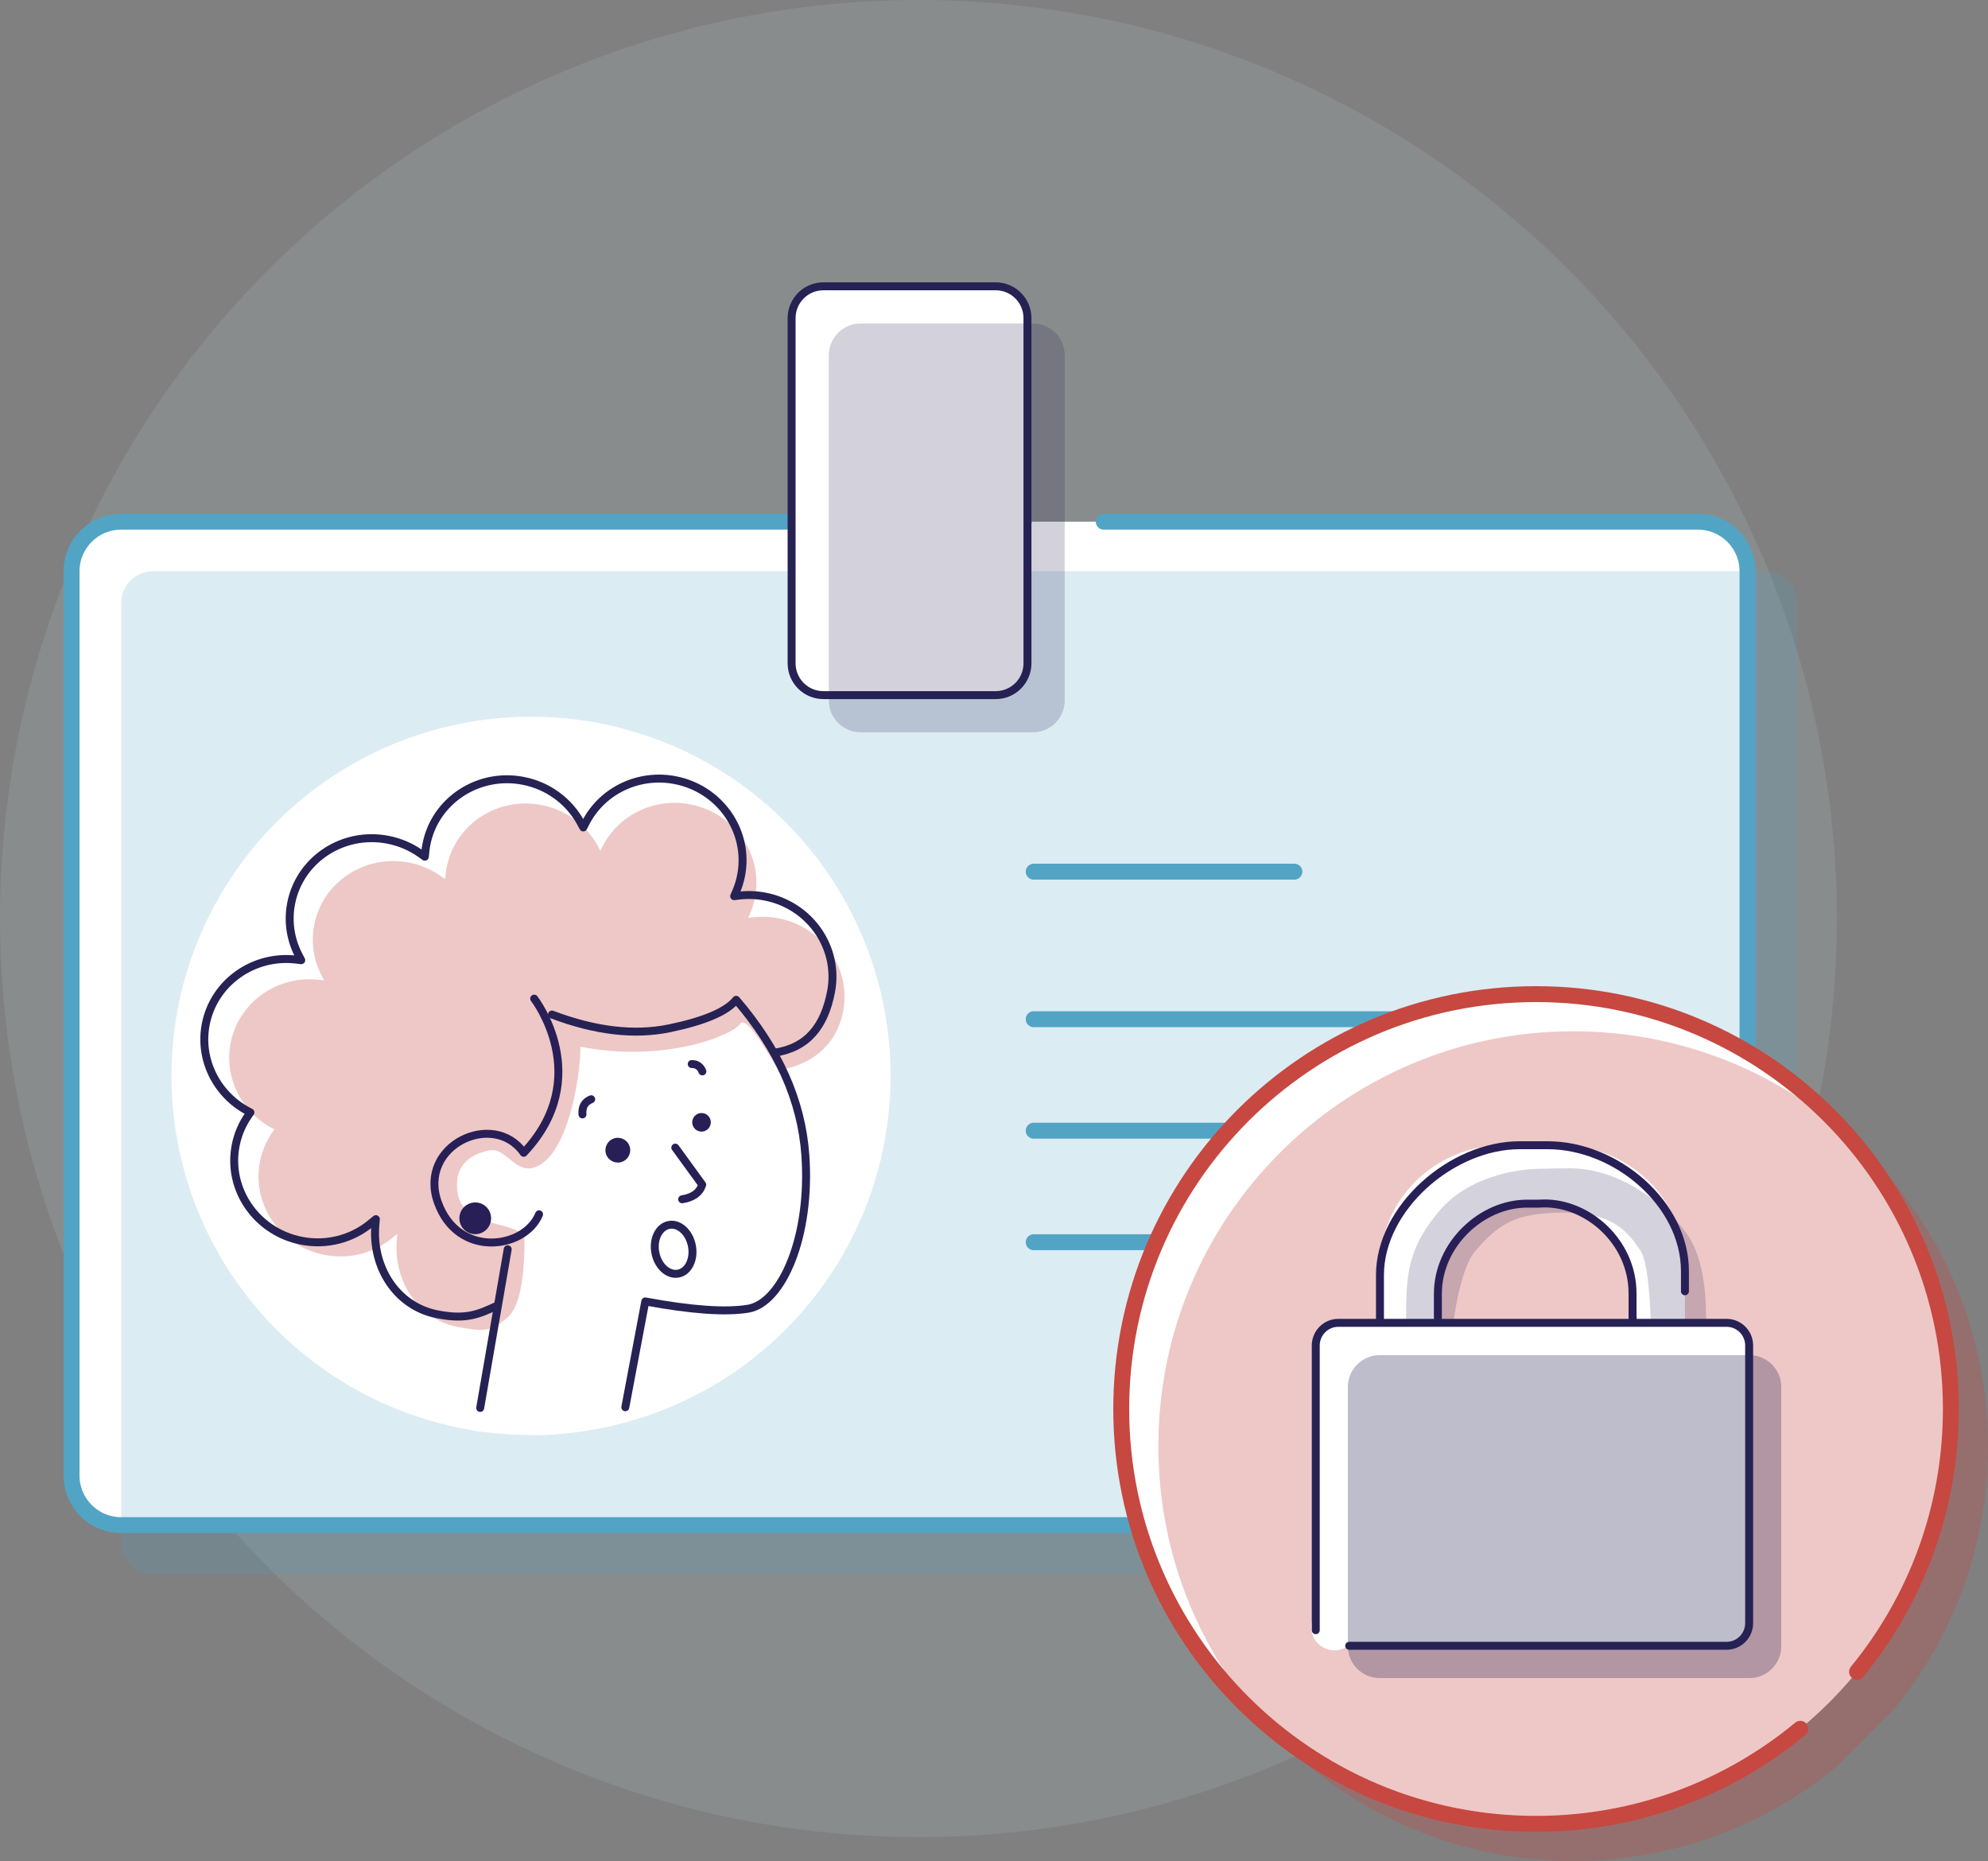 <?xml version="1.0" encoding="UTF-8"?>
<svg width="250px" height="234px" viewBox="0 0 250 234" version="1.1" xmlns="http://www.w3.org/2000/svg" xmlns:xlink="http://www.w3.org/1999/xlink">
    <rect x="0" y="0" width="250" height="234" fill="#808080" stroke="none"/>
    <!-- Generator: Sketch 52.6 (67491) - http://www.bohemiancoding.com/sketch -->
    <title>Blocked User</title>
    <desc>Created with Sketch.</desc>
    <g id="Page-1" stroke="none" stroke-width="1" fill="none" fill-rule="evenodd">
        <g id="6.-Login---Bloqueado" transform="translate(-516, -101)">
            <g id="Blocked-User" transform="translate(516, 101)">
                <circle id="BG" fill="#9DA7A9" opacity="0.3" cx="115.5" cy="115.5" r="115.5"></circle>
                <g id="ID" transform="translate(9, 36)" fill-rule="nonzero">
                    <path d="M129.802,29.596 L204.511,29.596 C207.96,29.596 210.755,32.386 210.755,35.827 L210.755,149.538 C210.755,152.98 207.96,155.769 204.511,155.769 L6.245,155.769 C2.796,155.769 1.10926456e-14,152.98 0,149.538 L0,35.827 C0,32.386 2.796,29.596 6.245,29.596 L119.746,29.596" id="Rectangle-3" stroke="#52A4C5" stroke-width="2" fill="#FFFFFF" stroke-linecap="round"></path>
                    <path d="M10.245,35.827 L213,35.827 C215.209,35.827 217,37.618 217,39.827 L217,158 C217,160.209 215.209,162 213,162 L10.245,162 C8.035,162 6.245,160.209 6.245,158 L6.245,39.827 C6.245,37.618 8.035,35.827 10.245,35.827 Z" id="Rectangle-3" fill-opacity="0.2" fill="#52A4C5"></path>
                    <path d="M94.547,0 L116.209,-1.77635684e-15 C118.418,-2.18216909e-15 120.209,1.791 120.209,4 L120.209,31.7 L120.209,47.404 C120.209,49.613 118.418,51.404 116.209,51.404 L94.547,51.404 C92.338,51.404 90.547,49.613 90.547,47.404 L90.547,31.49 L90.547,4 C90.547,1.791 92.338,4.05812251e-16 94.547,0 Z" id="Rectangle-3-Copy" stroke="#262254" fill="#FFFFFF"></path>
                    <path d="M99.23,4.673 L120.892,4.673 C123.101,4.673 124.892,6.464 124.892,8.673 L124.892,36.373 L124.892,52.077 C124.892,54.286 123.101,56.077 120.892,56.077 L99.23,56.077 C97.021,56.077 95.23,54.286 95.23,52.077 L95.23,36.163 L95.23,8.673 C95.23,6.464 97.021,4.673 99.23,4.673 Z" id="Rectangle-3-Copy" fill-opacity="0.2" fill="#262254"></path>
                    <g id="Group-2" transform="translate(120.209, 71.654)" stroke="#52A4C5" stroke-linecap="round" stroke-width="2">
                        <path d="M0.781,1.947 L33.565,1.947" id="Line-3"></path>
                        <path d="M0.781,20.5 L64.788,20.5" id="Line-3-Copy"></path>
                        <path d="M0.781,34.519 L64.788,34.519" id="Line-3-Copy-2"></path>
                        <path d="M0.781,48.538 L64.788,48.538" id="Line-3-Copy-3"></path>
                    </g>
                </g>
                <g id="Splash" transform="translate(141, 125)">
                    <circle id="Oval-7" fill="#FFFFFF" cx="52.164" cy="52.164" r="52.164"></circle>
                    <path d="M92.531,85.207 C99.904,76.21 104.329,64.704 104.329,52.164 C104.329,23.355 80.974,0 52.164,0 C23.355,0 0,23.355 0,52.164 C0,80.974 23.355,104.329 52.164,104.329 C64.793,104.329 76.374,99.841 85.399,92.372" id="Oval-7" stroke="#C64840" stroke-width="2" fill="#FFFFFF" stroke-linecap="round"></path>
                    <path d="M97.203,89.878 C104.576,80.881 109,69.375 109,56.836 C109,28.026 85.645,4.671 56.836,4.671 C28.026,4.671 4.671,28.026 4.671,56.836 C4.671,85.645 28.026,109 56.836,109 C69.465,109 81.046,104.512 90.071,97.044" id="Oval-7" fill-opacity="0.3" fill="#C64840"></path>
                </g>
                <g id="Lock" transform="translate(164, 144)" fill-rule="nonzero">
                    <path d="M47.889,24.789 C47.889,27.918 45.297,30.455 42.1,30.455 L40.803,30.455 C41.959,29.419 42.684,27.929 42.684,26.274 L41.198,17.827 C41.198,17.559 41.213,17.29 41.169,17.026 C40.41,12.497 37.081,6.985 30.663,7.427 C29.066,7.427 27.043,7.411 26.842,7.411 C20.439,7.411 17.09,13.852 17.09,17.094 C17.09,18.428 17.09,19.429 17.09,20.096 C17.09,21.568 16.327,23.627 14.801,26.274 C14.801,27.929 15.526,29.419 16.683,30.455 L15.326,30.455 C12.129,30.455 9.537,27.918 9.537,24.789 L9.537,15.227 C9.537,6.817 16.503,2.51619256e-15 25.095,0 L32.224,0 C40.876,-2.51619256e-15 47.889,6.864 47.889,15.332 L47.889,20.096" id="Combined-Shape" fill="#FFFFFF"></path>
                    <path d="M43.674,24.401 C43.527,18.113 43.071,14.404 42.306,13.272 C40.688,10.876 38.872,8.473 32.694,8.473 C26.516,8.473 24.416,9.945 21.553,13.272 C20.236,14.802 19.233,18.336 18.545,23.873 C18.516,24.106 18.497,24.341 18.489,24.577 C18.394,27.25 19.622,29.663 21.585,31.185 C17.886,31.566 14.304,29.314 13.143,25.628 C12.822,24.607 12.708,23.532 12.81,22.467 C12.823,22.33 12.829,22.255 12.829,22.24 C12.829,16.928 12.749,13.211 17.091,8.158 C20.569,4.111 26.396,2.961 29.795,2.961 C31.156,2.921 32.372,2.901 33.444,2.901 C39.726,2.901 45.4,7.402 48.025,10.994 C49.775,13.389 50.612,17.138 50.535,22.24 L43.674,24.401 Z" id="Combined-Shape" fill-opacity="0.2" fill="#281F57"></path>
                    <path d="M41.301,28.304 L41.301,18.72 C41.301,18.452 41.292,18.185 41.276,17.919 C40.879,11.637 35.138,6.904 29.503,7.346 C28.101,7.346 28.18,7.346 28.004,7.346 C22.382,7.346 16.82,12.411 16.82,18.679 C16.82,20.013 16.82,21.014 16.82,21.681" id="Path" stroke="#281F57" stroke-linecap="round" stroke-linejoin="round"></path>
                    <path d="M9.537,24.789 L9.537,16.315 C9.537,7.905 18.524,0 27.117,0 L30.618,0 C39.27,0 47.889,7.372 47.889,15.84 L47.889,18.364" id="Path" stroke="#281F57" stroke-linecap="round" stroke-linejoin="round"></path>
                    <ellipse id="Oval" fill="#FFFFFF" transform="translate(3.81, 60.597) rotate(22) translate(-3.81, -60.597) " cx="3.81" cy="60.597" rx="2.927" ry="2.913"></ellipse>
                    <path d="M1.463,60.979 L1.463,25.183 C1.463,23.609 2.731,22.333 4.295,22.333 L53.132,22.333 C54.695,22.333 55.963,23.609 55.963,25.183 L55.963,60.09 C55.963,61.664 54.695,62.939 53.132,62.939 L5.667,62.939" id="Rectangle" stroke="#262254" fill="#FFFFFF" stroke-linecap="round"></path>
                    <path d="M9.5,26.394 L56,26.394 C58.209,26.394 60,28.185 60,30.394 L60,63 C60,65.209 58.209,67 56,67 L9.5,67 C7.291,67 5.5,65.209 5.5,63 L5.5,30.394 C5.5,28.185 7.291,26.394 9.5,26.394 Z" id="Rectangle" fill-opacity="0.3" fill="#262254"></path>
                </g>
                <g id="Margo" transform="translate(20, 88)">
                    <ellipse id="Oval-3" fill="#FFFFFF" fill-rule="nonzero" cx="46.78" cy="47.279" rx="45.22" ry="45.164"></ellipse>
                    <path d="M76.337,45.119 C78.077,48.727 79.074,52.442 79.33,56.263 C80.013,66.486 76.381,74.863 72.227,75.585 C69.458,76.067 65.23,75.779 59.545,74.723 L56.994,91.283 C52.991,92.06 50.029,92.45 48.109,92.452 C46.19,92.455 43.435,92.293 39.845,91.966 L40.305,89.034 C40.418,86.588 41.944,76.831 41.663,77.057 C39.699,78.629 37.875,78.683 34.763,78.078 C29.497,77.054 25.857,72.28 26.286,67.049 L26.354,66.219 L25.712,66.755 C23.305,68.763 20.104,69.609 16.942,68.995 C11.256,67.889 7.53,62.448 8.62,56.841 C8.897,55.419 9.462,54.096 10.276,52.932 L10.497,52.617 L10.155,52.433 C6.175,50.281 3.997,45.816 4.863,41.361 C5.895,36.05 10.903,32.454 16.32,33.085 L16.968,33.16 L16.67,32.586 C15.607,30.54 15.254,28.208 15.701,25.909 C16.791,20.302 22.284,16.653 27.969,17.758 C29.498,18.055 30.914,18.671 32.146,19.559 L32.64,19.916 L32.699,19.316 C32.73,18.995 32.777,18.674 32.839,18.353 C33.929,12.747 39.422,9.097 45.107,10.203 C48.265,10.816 50.913,12.795 52.394,15.552 L52.712,16.144 L53.015,15.548 C55.098,11.45 59.722,9.18 64.361,10.082 C70.047,11.187 73.773,16.628 72.683,22.235 C72.541,22.963 72.325,23.665 72.036,24.334 L71.798,24.887 L72.403,24.813 C73.497,24.679 74.613,24.717 75.72,24.933 C81.405,26.038 85.131,31.479 84.041,37.086 C83.225,41.285 80.293,44.299 76.337,45.119 Z" id="Combined-Shape" fill="#FFFFFF" fill-rule="nonzero"></path>
                    <path d="M77.643,40.585 C81.577,39.202 84.203,36.121 84.203,31.807 C84.203,26.308 79.634,21.85 73.997,21.85 C72.9,21.85 71.826,22.019 70.806,22.346 L70.242,22.527 L70.367,21.961 C70.518,21.276 70.595,20.572 70.595,19.859 C70.595,14.359 66.025,9.902 60.388,9.902 C55.788,9.902 51.793,12.896 50.563,17.152 L50.385,17.771 L49.971,17.27 C48.045,14.936 45.147,13.553 42.017,13.553 C36.38,13.553 31.81,18.01 31.81,23.509 C31.81,23.823 31.825,24.135 31.855,24.445 L31.91,25.022 L31.372,24.776 C30.03,24.163 28.562,23.841 27.047,23.841 C21.41,23.841 16.841,28.299 16.841,33.798 C16.841,36.053 17.611,38.192 19.006,39.931 L19.397,40.418 L18.764,40.466 C13.472,40.865 9.356,45.184 9.356,50.393 C9.356,54.762 12.266,58.582 16.468,59.884 L16.828,59.996 L16.676,60.334 C16.114,61.583 15.82,62.938 15.82,64.333 C15.82,69.832 20.39,74.29 26.027,74.29 C29.162,74.29 32.063,72.902 33.989,70.562 L34.503,69.937 L34.592,70.734 C35.153,75.757 38.978,79.984 44.198,79.984 C47.783,79.984 48.557,79.608 50.144,77.592 C51.618,75.721 50.999,70.929 50.365,67.672 C49.881,65.185 42.611,67.964 40.983,63.465 C40.039,60.855 40.792,58.774 43.766,57.471 C45.91,56.531 47.602,59.872 50,58.359 C53.687,56.034 53.354,46.19 52.627,42.454 C63.259,42.463 71.033,37.51 71.808,35.778 C72.463,34.316 77.498,40.636 77.643,40.585 Z" id="Path" fill-opacity="0.3" fill="#C64840" fill-rule="nonzero" transform="translate(46.78, 44.943) rotate(11) translate(-46.78, -44.943) "></path>
                    <ellipse id="Oval-5" stroke="#281F57" stroke-width="2" transform="translate(39.763, 65.189) rotate(11) translate(-39.763, -65.189) " cx="39.763" cy="65.189" rx="1" ry="1"></ellipse>
                    <path d="M54.576,51.951 C53.635,51.776 53.115,51.257 53.017,50.393" id="Path-10" stroke="#281F57" stroke-linecap="round" stroke-linejoin="round" transform="translate(53.797, 51.172) rotate(-285) translate(-53.797, -51.172) "></path>
                    <path d="M68.177,46.882 C67.541,46.687 67.195,46.269 67.139,45.625" id="Path-10" stroke="#281F57" stroke-linecap="round" stroke-linejoin="round" transform="translate(67.658, 46.254) scale(-1, 1) rotate(-265) translate(-67.658, -46.254) "></path>
                    <ellipse id="Oval-4" stroke="#262254" fill-rule="nonzero" transform="translate(64.712, 69.082) rotate(-11) translate(-64.712, -69.082) " cx="64.712" cy="69.082" rx="2.339" ry="3.115"></ellipse>
                    <path d="M67.051,56.623 L67.051,62.383 C66.194,63.009 65.155,63.009 63.932,62.383" id="Path-11" stroke="#281F57" stroke-linecap="round" stroke-linejoin="round" transform="translate(65.492, 59.738) rotate(-36) translate(-65.492, -59.738) "></path>
                    <ellipse id="Oval-5" fill="#281F57" transform="translate(57.695, 56.623) rotate(-22) translate(-57.695, -56.623) " cx="57.695" cy="56.623" rx="1.559" ry="1.557"></ellipse>
                    <ellipse id="Oval-5" fill="#281F57" transform="translate(68.22, 53.119) rotate(-22) translate(-68.22, -53.119) " cx="68.22" cy="53.119" rx="1.169" ry="1.168"></ellipse>
                    <path d="M56.131,42.607 C56.131,42.607 56.725,55.104 43.934,57.731 C43.934,51.136 33.545,49.321 31.522,56.609 C29.499,63.897 37.116,67.735 41.078,65.172" id="Path-5" stroke="#281F57" stroke-linecap="round" stroke-linejoin="round" transform="translate(43.661, 54.287) rotate(-35) translate(-43.661, -54.287) "></path>
                    <path d="M41.906,68.99 L42.315,89.236" id="Path-23" stroke="#262254" stroke-linecap="round" stroke-linejoin="round" fill-rule="nonzero" transform="translate(42.406, 79.113) rotate(11) translate(-42.406, -79.113) "></path>
                    <path d="M45.22,42.616 C50.962,43.604 55.907,43.231 60.054,41.497 C64.201,39.763 66.719,38.056 67.607,36.377 C73.994,41.421 78.081,47.25 79.866,53.862 C82.544,63.78 80.535,72.708 76.51,74.212 C73.827,75.214 69.532,75.739 63.625,75.788 L63.698,89.328" id="Path-25" stroke="#262254" stroke-linecap="round" stroke-linejoin="round" fill-rule="nonzero" transform="translate(63.153, 62.852) rotate(11) translate(-63.153, -62.852) "></path>
                    <path d="M77.082,38.062 C81.097,36.649 82.644,33.588 82.644,29.179 C82.644,23.558 77.979,19.001 72.225,19.001 C71.105,19.001 70.009,19.173 68.967,19.508 L68.392,19.693 L68.519,19.114 C68.673,18.414 68.752,17.694 68.752,16.965 C68.752,11.344 64.087,6.787 58.333,6.787 C53.637,6.787 49.558,9.848 48.303,14.198 L48.121,14.831 L47.698,14.319 C45.732,11.933 42.774,10.519 39.578,10.519 C33.824,10.519 29.159,15.076 29.159,20.697 C29.159,21.018 29.175,21.337 29.205,21.654 L29.261,22.244 L28.712,21.992 C27.342,21.366 25.844,21.036 24.297,21.036 C18.543,21.036 13.878,25.593 13.878,31.214 C13.878,33.519 14.664,35.706 16.088,37.483 L16.488,37.982 L15.841,38.031 C10.439,38.439 6.237,42.853 6.237,48.178 C6.237,52.644 9.208,56.549 13.497,57.88 L13.866,57.994 L13.71,58.34 C13.136,59.617 12.836,61.001 12.836,62.428 C12.836,68.049 17.501,72.606 23.255,72.606 C26.456,72.606 29.417,71.187 31.384,68.796 L31.909,68.157 L32,68.971 C32.572,74.106 36.476,78.426 41.805,78.426 C45.465,78.426 46.875,77.443 49.03,75.873" id="Path" stroke="#262254" stroke-linecap="round" stroke-linejoin="round" fill-rule="nonzero" transform="translate(44.441, 42.607) rotate(11) translate(-44.441, -42.607) "></path>
                </g>
            </g>
        </g>
    </g>
</svg>